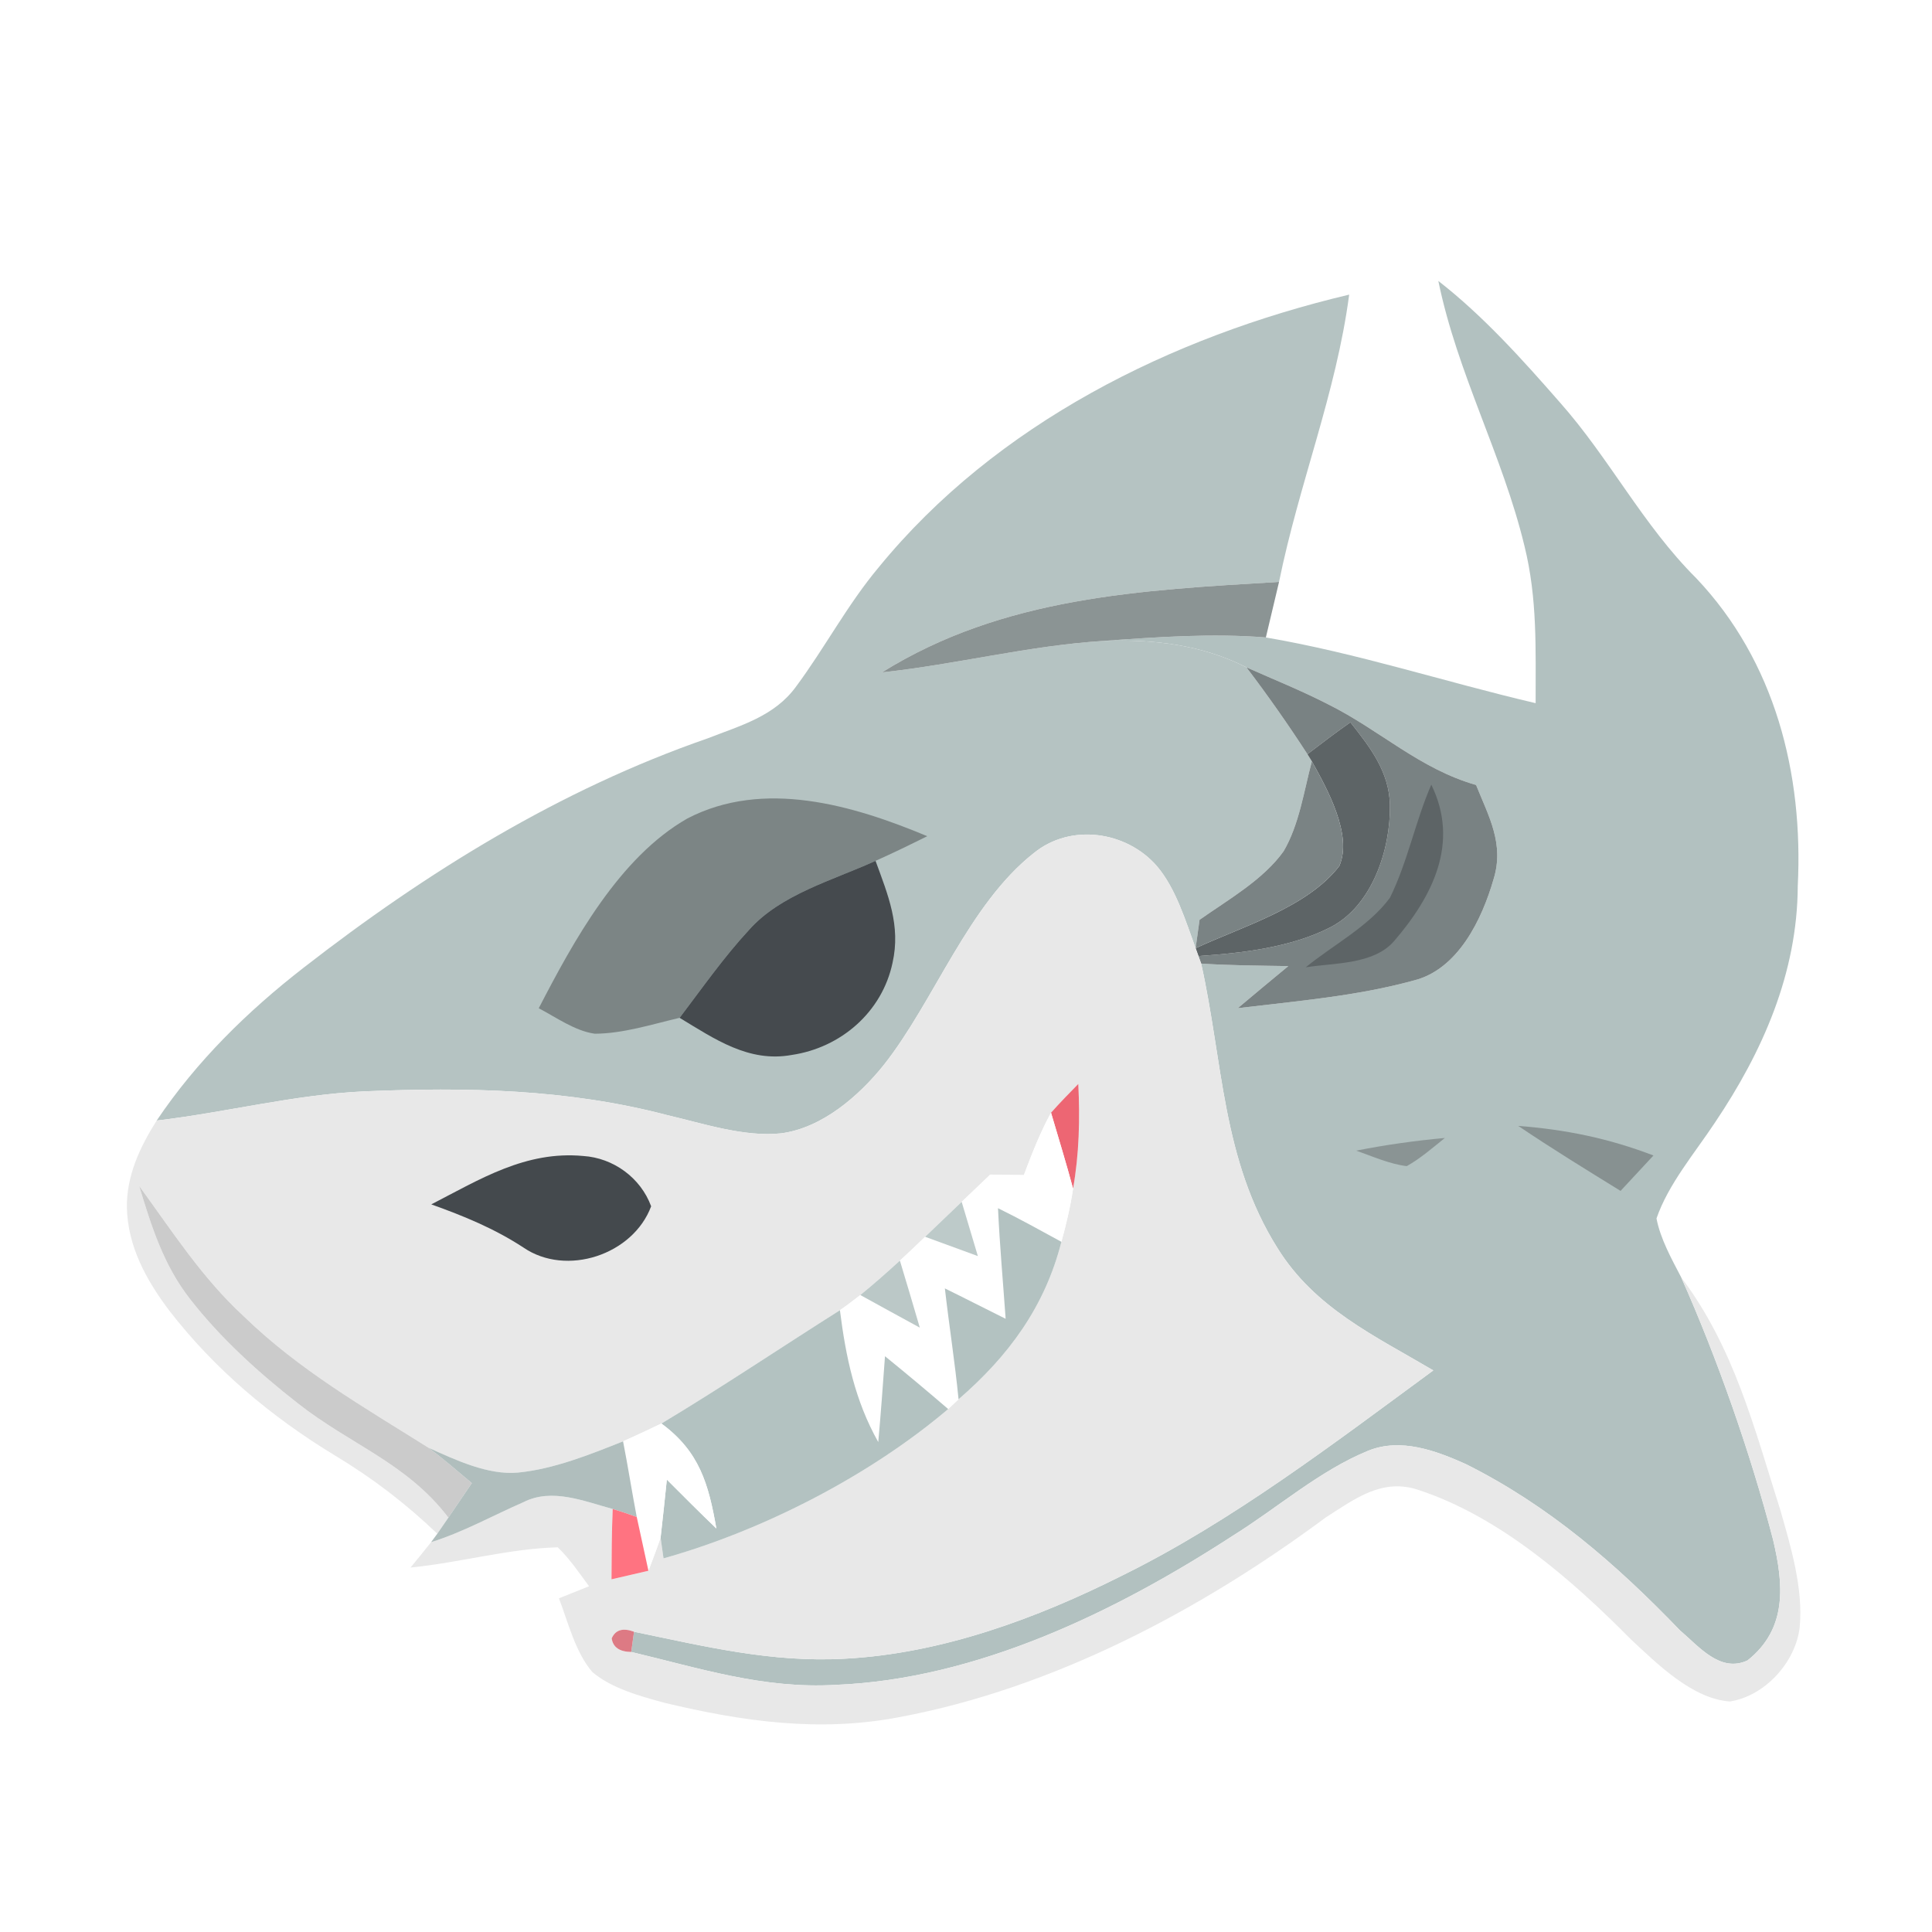 <?xml version="1.0" encoding="UTF-8" standalone="no"?>
<!DOCTYPE svg PUBLIC "-//W3C//DTD SVG 1.1//EN" "http://www.w3.org/Graphics/SVG/1.1/DTD/svg11.dtd">
<svg viewBox="0 0 192 192" height="192.0pt" width="192.0pt" xmlns="http://www.w3.org/2000/svg" version="1.1">
<path d="M 0.00 0.00 L 192.00 0.00 L 192.00 192.00 L 0.00 192.00 L 0.00 0.00 Z" fill="#ffffff" />
<path d="M 142.94 27.92 C 147.39 31.38 151.32 35.76 155.02 39.99 C 159.95 45.55 163.26 52.17 168.56 57.45 C 176.41 65.72 179.22 76.87 178.66 88.05 C 178.62 96.70 175.18 104.50 170.43 111.56 C 168.44 114.57 165.79 117.68 164.62 121.09 C 165.01 123.12 166.12 125.11 167.07 126.93 C 170.67 135.01 173.97 144.43 176.20 152.99 C 177.26 157.45 177.65 161.85 173.67 165.01 C 170.94 166.28 168.82 163.60 166.95 162.02 C 160.60 155.42 153.92 149.62 145.67 145.50 C 142.69 144.16 139.20 142.87 135.98 144.17 C 131.16 146.13 126.95 149.86 122.53 152.61 C 110.93 160.15 97.07 166.89 83.03 167.44 C 75.88 167.86 69.55 165.79 62.73 164.17 L 63.01 162.16 C 70.06 163.62 76.71 165.25 83.96 164.84 C 93.58 164.33 103.02 160.85 111.55 156.56 C 122.46 151.18 132.63 143.39 142.44 136.19 C 136.60 132.74 130.68 130.02 126.96 124.04 C 121.43 115.27 121.55 105.52 119.37 95.76 C 122.25 95.95 125.14 95.96 128.03 96.01 C 126.35 97.40 124.68 98.78 123.01 100.19 C 128.82 99.49 134.81 99.00 140.46 97.45 C 144.89 96.37 147.28 91.37 148.43 87.37 C 149.51 83.87 147.96 81.16 146.69 78.01 C 141.06 76.40 137.14 72.56 132.02 70.01 C 129.34 68.63 126.61 67.54 123.87 66.32 C 119.43 64.07 114.63 63.51 109.70 63.69 C 115.04 63.31 120.46 62.92 125.80 63.35 C 134.84 64.89 143.67 67.79 152.61 69.88 C 152.60 64.52 152.80 59.51 151.50 54.26 C 149.32 45.23 144.83 37.13 142.94 27.92 Z" fill="#b2c1c0" />
<path d="M 134.08 29.28 C 132.78 39.11 129.09 48.07 127.11 57.83 C 113.34 58.65 99.70 59.31 87.65 66.82 C 95.10 66.02 102.21 64.16 109.70 63.69 C 114.63 63.51 119.43 64.07 123.87 66.32 C 125.99 69.11 128.02 72.00 129.93 74.95 L 130.37 75.66 C 129.59 78.59 129.11 81.97 127.56 84.60 C 125.53 87.44 122.03 89.42 119.21 91.41 C 119.08 92.35 118.95 93.29 118.82 94.23 C 117.82 91.52 116.85 88.26 114.95 86.05 C 111.92 82.59 106.40 81.80 102.75 84.77 C 96.21 89.91 92.85 99.50 87.82 105.85 C 85.34 108.94 81.69 112.10 77.63 112.63 C 73.95 113.02 69.88 111.65 66.31 110.82 C 56.37 108.21 46.37 108.03 36.16 108.46 C 29.12 108.80 22.53 110.54 15.57 111.36 C 19.53 105.47 24.58 100.51 30.17 96.17 C 42.37 86.68 55.66 78.46 70.32 73.38 C 73.59 72.10 76.96 71.20 79.12 68.22 C 81.99 64.35 84.22 60.08 87.34 56.36 C 99.00 42.10 116.41 33.46 134.08 29.28 Z" fill="#b5c3c2" />
<path d="M 127.11 57.83 C 126.68 59.67 126.24 61.51 125.80 63.35 C 120.46 62.92 115.04 63.31 109.70 63.69 C 102.21 64.16 95.10 66.02 87.65 66.82 C 99.70 59.31 113.34 58.65 127.11 57.83 Z" fill="#8b9494" />
<path d="M 132.02 70.01 C 137.14 72.56 141.06 76.40 146.69 78.01 C 147.96 81.16 149.51 83.87 148.43 87.37 C 147.28 91.37 144.89 96.37 140.46 97.45 C 134.81 99.00 128.82 99.49 123.01 100.19 C 124.68 98.78 126.35 97.40 128.03 96.01 C 125.14 95.96 122.25 95.95 119.37 95.76 L 119.10 95.01 C 123.45 94.72 128.30 94.16 132.22 92.15 C 136.37 90.02 138.20 84.41 138.13 80.02 C 138.07 76.70 136.16 74.26 134.20 71.78 C 132.75 72.80 131.34 73.87 129.93 74.95 C 128.02 72.00 125.99 69.11 123.87 66.32 C 126.61 67.54 129.34 68.63 132.02 70.01 Z" fill="#798283" />
<path d="M 134.20 71.78 C 136.16 74.26 138.07 76.70 138.13 80.02 C 138.20 84.41 136.37 90.02 132.22 92.15 C 128.30 94.16 123.45 94.72 119.10 95.01 L 118.82 94.23 C 123.43 92.08 129.92 90.20 133.10 86.06 C 134.44 82.97 131.88 78.37 130.37 75.66 L 129.93 74.95 C 131.34 73.87 132.75 72.80 134.20 71.78 Z" fill="#5d6466" />
<path d="M 130.37 75.66 C 131.88 78.37 134.44 82.97 133.10 86.06 C 129.92 90.20 123.43 92.08 118.82 94.23 C 118.95 93.29 119.08 92.35 119.21 91.41 C 122.03 89.42 125.53 87.44 127.56 84.60 C 129.11 81.97 129.59 78.59 130.37 75.66 Z" fill="#7a8384" />
<path d="M 92.15 83.10 C 90.44 83.95 88.74 84.78 87.01 85.55 C 82.79 87.48 77.59 88.87 74.45 92.40 C 71.93 95.12 69.78 98.20 67.54 101.15 C 64.81 101.79 61.92 102.72 59.11 102.73 C 57.14 102.46 55.27 101.10 53.54 100.20 C 57.01 93.49 61.55 85.19 68.31 81.34 C 75.89 77.40 84.76 80.01 92.15 83.10 Z" fill="#7c8585" />
<path d="M 142.24 77.98 C 145.08 83.77 142.36 89.09 138.53 93.54 C 136.49 95.87 132.59 95.68 129.76 96.13 C 132.48 93.91 136.04 92.06 138.13 89.22 C 139.89 85.66 140.65 81.64 142.24 77.98 Z" fill="#5d6466" />
<path d="M 114.95 86.05 C 116.85 88.26 117.82 91.52 118.82 94.23 L 119.10 95.01 L 119.37 95.76 C 121.55 105.52 121.43 115.27 126.96 124.04 C 130.68 130.02 136.60 132.74 142.44 136.19 C 132.63 143.39 122.46 151.18 111.55 156.56 C 103.02 160.85 93.58 164.33 83.96 164.84 C 76.71 165.25 70.06 163.62 63.01 162.16 C 61.90 161.75 61.16 161.97 60.79 162.82 C 60.92 163.70 61.56 164.15 62.73 164.17 C 69.55 165.79 75.88 167.86 83.03 167.44 C 97.07 166.89 110.93 160.15 122.53 152.61 C 126.95 149.86 131.16 146.13 135.98 144.17 C 139.20 142.87 142.69 144.16 145.67 145.50 C 153.92 149.62 160.60 155.42 166.95 162.02 C 168.82 163.60 170.94 166.28 173.67 165.01 C 177.65 161.85 177.26 157.45 176.20 152.99 C 173.97 144.43 170.67 135.01 167.07 126.93 C 172.35 133.95 174.33 141.90 176.94 150.11 C 177.98 153.75 179.22 157.90 178.85 161.71 C 178.46 165.18 175.40 168.55 171.92 169.09 C 168.21 168.85 164.68 165.34 162.08 162.92 C 156.21 156.99 149.08 150.75 141.03 148.09 C 137.39 146.83 134.66 148.95 131.74 150.81 C 119.34 160.02 104.64 167.80 89.36 170.65 C 81.44 172.17 73.80 171.08 66.07 169.23 C 63.65 168.57 60.81 167.81 58.87 166.17 C 57.17 164.19 56.47 161.25 55.55 158.84 C 56.55 158.44 57.54 158.04 58.54 157.64 C 57.57 156.33 56.61 154.90 55.43 153.77 C 50.54 153.90 45.68 155.30 40.80 155.78 C 41.49 154.94 42.17 154.11 42.84 153.26 C 46.06 152.25 48.96 150.62 52.03 149.28 C 54.86 147.84 58.05 149.20 60.89 149.96 C 60.79 152.29 60.78 154.61 60.77 156.95 C 61.99 156.67 63.22 156.38 64.44 156.10 C 64.86 155.01 65.27 153.92 65.65 152.81 L 65.94 154.87 C 75.82 152.10 86.39 146.68 94.23 140.03 L 95.26 139.06 C 100.23 134.76 103.84 129.87 105.48 123.41 C 105.96 121.67 106.38 119.91 106.64 118.12 C 107.25 114.67 107.33 111.21 107.16 107.72 C 106.24 108.66 105.33 109.59 104.45 110.58 C 103.36 112.57 102.55 114.66 101.75 116.78 C 100.63 116.77 99.52 116.75 98.41 116.73 C 97.46 117.63 96.51 118.54 95.57 119.44 C 94.36 120.60 93.15 121.75 91.94 122.91 C 91.11 123.71 90.28 124.50 89.43 125.28 C 88.15 126.45 86.85 127.60 85.50 128.70 C 84.83 129.22 84.16 129.73 83.47 130.21 C 77.55 133.95 71.73 137.87 65.73 141.47 C 64.47 142.07 63.20 142.67 61.92 143.24 C 58.63 144.55 55.05 145.99 51.51 146.34 C 48.52 146.63 45.26 145.08 42.59 143.88 C 36.12 139.81 29.74 136.17 24.20 130.79 C 20.05 126.96 17.13 122.38 13.83 117.86 C 15.06 121.90 16.24 125.70 18.88 129.09 C 21.93 133.00 25.68 136.40 29.58 139.45 C 34.82 143.58 40.40 145.37 44.56 150.82 L 43.46 152.42 C 40.31 149.41 37.06 146.92 33.33 144.67 C 26.99 140.83 21.31 136.07 16.78 130.19 C 14.52 127.18 12.70 123.86 12.61 120.01 C 12.57 116.82 13.91 113.99 15.57 111.36 C 22.53 110.54 29.12 108.80 36.16 108.46 C 46.37 108.03 56.37 108.21 66.31 110.82 C 69.88 111.65 73.95 113.02 77.63 112.63 C 81.69 112.10 85.34 108.94 87.82 105.85 C 92.85 99.50 96.21 89.91 102.75 84.77 C 106.40 81.80 111.92 82.59 114.95 86.05 Z" fill="#e8e8e8" />
<path d="M 87.01 85.55 C 88.25 88.95 89.53 91.98 88.70 95.68 C 87.67 100.57 83.57 104.12 78.68 104.84 C 74.41 105.62 71.00 103.24 67.54 101.15 C 69.78 98.20 71.93 95.12 74.45 92.40 C 77.59 88.87 82.79 87.48 87.01 85.55 Z" fill="#454a4e" />
<path d="M 107.16 107.72 C 107.33 111.21 107.25 114.67 106.64 118.12 C 105.96 115.59 105.19 113.09 104.45 110.58 C 105.33 109.59 106.24 108.66 107.16 107.72 Z" fill="#ed6673" />
<path d="M 104.45 110.58 C 105.19 113.09 105.96 115.59 106.64 118.12 C 106.38 119.91 105.96 121.67 105.48 123.41 C 103.38 122.27 101.33 121.12 99.18 120.07 C 99.35 123.74 99.68 127.40 99.94 131.06 C 97.92 130.06 95.92 129.03 93.90 128.04 C 94.32 131.72 94.90 135.38 95.26 139.06 L 94.23 140.03 C 92.16 138.25 90.07 136.50 87.95 134.78 C 87.74 137.62 87.54 140.47 87.28 143.31 C 84.96 139.19 84.06 134.87 83.47 130.21 C 84.16 129.73 84.83 129.22 85.50 128.70 C 87.47 129.78 89.43 130.87 91.41 131.94 C 90.76 129.71 90.10 127.49 89.43 125.28 C 90.28 124.50 91.11 123.71 91.94 122.91 C 93.69 123.55 95.44 124.19 97.18 124.83 C 96.65 123.04 96.11 121.24 95.57 119.44 C 96.51 118.54 97.46 117.63 98.41 116.73 C 99.52 116.75 100.63 116.77 101.75 116.78 C 102.55 114.66 103.36 112.57 104.45 110.58 Z" fill="#ffffff" />
<path d="M 150.88 111.89 C 155.64 112.26 159.87 113.13 164.32 114.83 C 163.23 116.00 162.14 117.18 161.05 118.35 C 157.63 116.24 154.21 114.14 150.88 111.89 Z" fill="#879191" />
<path d="M 143.59 113.09 C 142.38 114.06 141.16 115.13 139.80 115.89 C 138.09 115.68 136.40 114.92 134.78 114.35 C 137.71 113.77 140.62 113.36 143.59 113.09 Z" fill="#8a9494" />
<path d="M 57.95 114.88 C 60.96 115.07 63.67 117.05 64.71 119.88 C 62.91 124.71 56.28 126.90 52.02 123.98 C 49.15 122.10 46.08 120.84 42.86 119.69 C 47.71 117.19 52.24 114.35 57.95 114.88 Z" fill="#44494d" />
<path d="M 13.83 117.86 C 17.13 122.38 20.05 126.96 24.20 130.79 C 29.74 136.17 36.12 139.81 42.59 143.88 C 44.07 144.98 45.47 146.20 46.89 147.39 C 46.11 148.53 45.34 149.68 44.56 150.82 C 40.40 145.37 34.82 143.58 29.58 139.45 C 25.68 136.40 21.93 133.00 18.88 129.09 C 16.24 125.70 15.06 121.90 13.83 117.86 Z" fill="#cbcbcb" />
<path d="M 95.57 119.44 C 96.11 121.24 96.65 123.04 97.18 124.83 C 95.44 124.19 93.69 123.55 91.94 122.91 C 93.15 121.75 94.36 120.60 95.57 119.44 Z" fill="#bdcac9" />
<path d="M 99.18 120.07 C 101.33 121.12 103.38 122.27 105.48 123.41 C 103.84 129.87 100.23 134.76 95.26 139.06 C 94.90 135.38 94.32 131.72 93.90 128.04 C 95.92 129.03 97.92 130.06 99.94 131.06 C 99.68 127.40 99.35 123.74 99.18 120.07 Z" fill="#b3c2c1" />
<path d="M 89.43 125.28 C 90.10 127.49 90.76 129.71 91.41 131.94 C 89.43 130.87 87.47 129.78 85.50 128.70 C 86.85 127.60 88.15 126.45 89.43 125.28 Z" fill="#bbc8c7" />
<path d="M 83.47 130.21 C 84.06 134.87 84.96 139.19 87.28 143.31 C 87.54 140.47 87.74 137.62 87.95 134.78 C 90.07 136.50 92.16 138.25 94.23 140.03 C 86.39 146.68 75.82 152.10 65.94 154.87 L 65.65 152.81 C 65.87 150.89 66.07 148.97 66.27 147.04 C 67.90 148.67 69.52 150.30 71.19 151.90 C 70.42 147.48 69.51 144.25 65.73 141.47 C 71.73 137.87 77.55 133.95 83.47 130.21 Z" fill="#b3c2c1" />
<path d="M 65.73 141.47 C 69.51 144.25 70.42 147.48 71.19 151.90 C 69.52 150.30 67.90 148.67 66.27 147.04 C 66.07 148.97 65.87 150.89 65.65 152.81 C 65.27 153.92 64.86 155.01 64.44 156.10 C 64.05 154.32 63.67 152.54 63.28 150.76 C 62.80 148.26 62.41 145.74 61.92 143.24 C 63.20 142.67 64.47 142.07 65.73 141.47 Z" fill="#ffffff" />
<path d="M 61.92 143.24 C 62.41 145.74 62.80 148.26 63.28 150.76 C 62.49 150.47 61.69 150.20 60.89 149.96 C 58.05 149.20 54.86 147.84 52.03 149.28 C 48.96 150.62 46.06 152.25 42.84 153.26 L 43.46 152.42 L 44.56 150.82 C 45.34 149.68 46.11 148.53 46.89 147.39 C 45.47 146.20 44.07 144.98 42.59 143.88 C 45.26 145.08 48.52 146.63 51.51 146.34 C 55.05 145.99 58.63 144.55 61.92 143.24 Z" fill="#b0bebd" />
<path d="M 60.89 149.96 C 61.69 150.20 62.49 150.47 63.28 150.76 C 63.67 152.54 64.05 154.32 64.44 156.10 C 63.22 156.38 61.99 156.67 60.77 156.95 C 60.78 154.61 60.79 152.29 60.89 149.96 Z" fill="#ff7381" />
<path d="M 63.01 162.16 L 62.73 164.17 C 61.56 164.15 60.92 163.70 60.79 162.82 C 61.16 161.97 61.90 161.75 63.01 162.16 Z" fill="#dd7a84" /></svg>